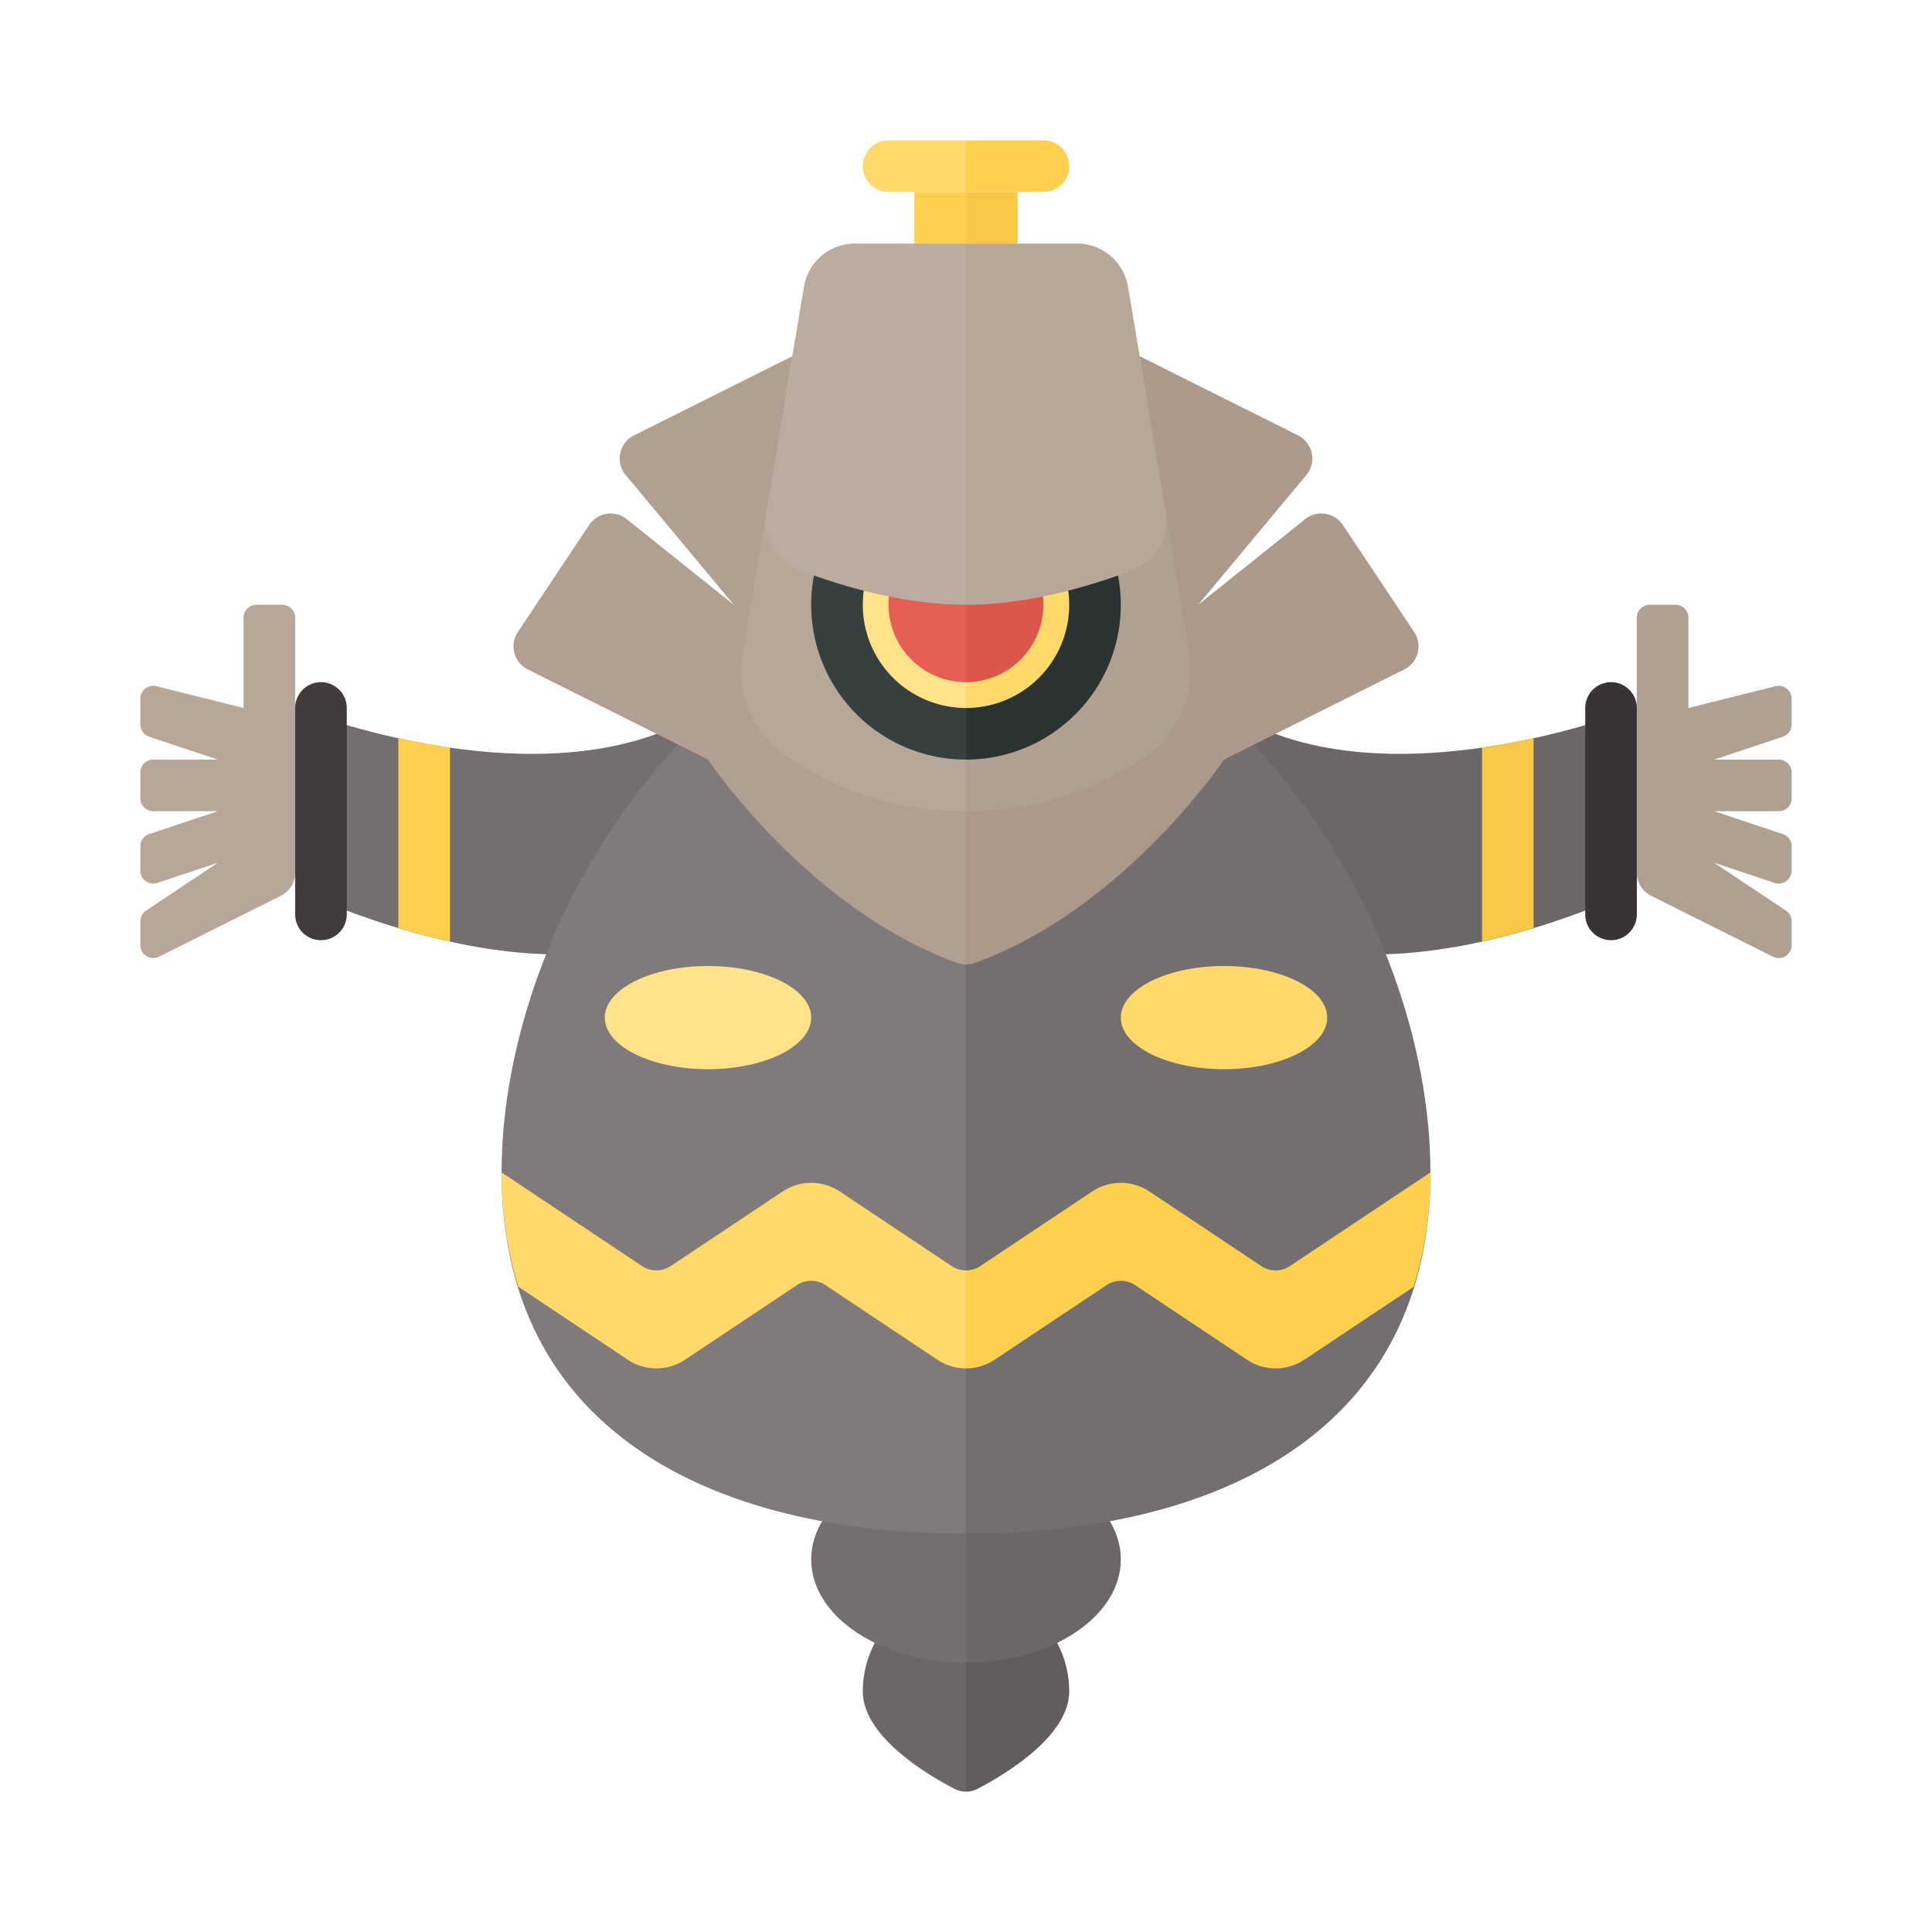 <svg xmlns="http://www.w3.org/2000/svg" width="100%" height="100%" viewBox="-2.72 -2.72 37.44 37.44"><path fill="#6D6666" d="M21 15c3 2 8-.5 8-.5V11s-5 2-8 0v4z"/><path fill="#746E6E" d="M11 15c-3 2-8-.5-8-.5V11s5 2 8 0v4z"/><path fill="#6D6666" d="M16 28.056a2 2 0 00-2 2c0 .874 1.252 1.617 1.775 1.889A.486.486 0 0016 32v-3.944z"/><path fill="#635C5C" d="M16.225 31.945c.523-.273 1.775-1.016 1.775-1.889a2 2 0 00-2-2V32a.483.483 0 00.225-.055z"/><path fill="#746E6E" d="M16 25.5c-1.657 0-3 .895-3 2s1.343 2 3 2v-4z"/><path fill="#6D6666" d="M19 27.5c0-1.105-1.343-2-3-2v4c1.657 0 3-.895 3-2z"/><path fill="#807A7A" d="M16 9c-4.971 0-9 6.029-9 11s4.029 7 9 7V9z"/><path fill="#746E6E" d="M25 20c0-4.971-4.029-11-9-11v18c4.971 0 9-2.029 9-7z"/><path fill="#B0A091" d="M29.25 9h.5a.25.25 0 01.25.25V11l1.689-.422a.25.25 0 01.311.242v.5a.25.25 0 01-.171.237L30.5 12h1.25a.25.25 0 01.25.25v.5a.25.25 0 01-.25.25H30.5l1.329.443a.25.25 0 01.171.237v.473a.25.25 0 01-.329.237L30.5 14l1.389.926a.25.25 0 01.111.208v.462a.25.25 0 01-.362.224l-2.362-1.181a.502.502 0 01-.276-.448V9.25a.25.25 0 01.25-.25z"/><path fill="#3A3333" d="M28.5 15.5a.5.5 0 00.5-.5v-4a.5.5 0 00-1 0v4a.5.5 0 00.5.5z"/><path fill="#F7C845" d="M27 15.264c-.312.094-.646.184-1 .262v-3.759c.354-.051.688-.114 1-.182v3.679z"/><ellipse cx="21" cy="17" fill="#FFD96C" rx="2" ry="1"/><ellipse cx="11" cy="17" fill="#FFE28A" rx="2" ry="1"/><path fill="#B6A799" d="M2.75 9h-.5a.25.25 0 00-.25.25V11l-1.689-.422A.25.25 0 000 10.82v.5a.25.25 0 00.171.237L1.5 12H.25a.25.25 0 00-.25.25v.5c0 .138.112.25.25.25H1.5l-1.329.443A.25.25 0 000 13.68v.473a.25.25 0 00.329.237L1.5 14l-1.389.926a.25.25 0 00-.111.208v.462a.25.25 0 00.362.224l2.362-1.181A.502.502 0 003 14.191V9.25A.25.25 0 002.75 9z"/><path fill="#413B3B" d="M3.5 15.5A.5.5 0 013 15v-4a.5.5 0 011 0v4a.5.5 0 01-.5.5z"/><path fill="#FFD04D" d="M5 15.264c.312.094.646.184 1 .262v-3.759a14.197 14.197 0 01-1-.182v3.679z"/><path fill="#FFD96C" d="M16 21.899a.498.498 0 01-.277-.084l-2.168-1.445a1 1 0 00-1.109 0l-2.168 1.445a.5.5 0 01-.555 0L7 20c0 .82.119 1.552.325 2.216l2.121 1.414a1 1 0 001.109 0l2.168-1.445a.5.5 0 01.555 0l2.168 1.445a.998.998 0 00.555.168v-1.899z"/><path fill="#FFD04D" d="M16.555 23.63l2.168-1.445a.5.5 0 01.555 0l2.168 1.445a1 1 0 001.109 0l2.121-1.414A7.446 7.446 0 0025 20l-2.723 1.815a.5.5 0 01-.555 0l-2.168-1.445a1 1 0 00-1.109 0l-2.168 1.445a.5.5 0 01-.277.084v1.899a1 1 0 00.555-.168z"/><path fill="#AB998B" d="M18 12l4.596-5.515a.5.5 0 00-.161-.767L19 4l-2 8h1z"/><path fill="#AB998B" d="M19 13l5.493-2.747a.5.5 0 00.192-.725l-1.383-2.075a.5.5 0 00-.728-.113L18 11l1 2z"/><path fill="#B0A091" d="M14 12L9.404 6.485a.5.5 0 01.161-.767L13 4l2 8h-1z"/><path fill="#B0A091" d="M13 13l-5.493-2.747a.5.5 0 01-.192-.725l1.383-2.075a.5.5 0 01.728-.112L14 11l-1 2z"/><path fill="#B0A091" d="M16 8h-4l-1 4s1.919 2.878 4.816 3.936a.548.548 0 00.184.032V8z"/><path fill="#AB998B" d="M16.184 15.936C19.081 14.878 21 12 21 12l-1-4h-4v7.968a.548.548 0 00.184-.032z"/><path fill="#B0A091" d="M19.5 5H16v8c1.599 0 2.771-.568 3.518-1.099a1.993 1.993 0 00.806-1.957L19.5 5z"/><path fill="#B6A799" d="M16 5h-3.5l-.824 4.945a1.993 1.993 0 00.806 1.957C13.229 12.432 14.401 13 16 13V5z"/><path fill="#373F3F" d="M16 6a3 3 0 100 6V6z"/><path fill="#2B3332" d="M19 9a3 3 0 00-3-3v6a3 3 0 003-3z"/><path fill="#FFE28A" d="M16 7a2 2 0 100 4V7z"/><path fill="#FFD96C" d="M18 9a2 2 0 00-2-2v4a2 2 0 002-2z"/><path fill="#F5CE75" d="M16 3h-3.167L12.5 5H16zm0 2h3.5l-.333-2H16z"/><path fill="#FFD96C" d="M16 0h-1.5a.5.5 0 000 1H16V0z"/><path fill="#FFD04D" d="M17.5 0H16v1h1.5a.5.5 0 000-1zM15 1h1v1h-1z"/><path fill="#F7C845" d="M16 1h1v1h-1z"/><path fill="#E55D53" d="M16 7.5a1.5 1.5 0 000 3v-3z"/><path fill="#DD564C" d="M17.5 9A1.5 1.5 0 0016 7.5v3A1.5 1.5 0 0017.5 9z"/><path fill="#BAAC9E" d="M16 2h-2.153a.999.999 0 00-.986.836l-.732 4.389a.998.998 0 00.629 1.099C13.522 8.616 14.761 9 16 9V2z"/><path fill="#B6A799" d="M18.153 2H16v7c1.239 0 2.478-.384 3.242-.676a.997.997 0 00.629-1.099l-.732-4.389A.999.999 0 0018.153 2z"/></svg>